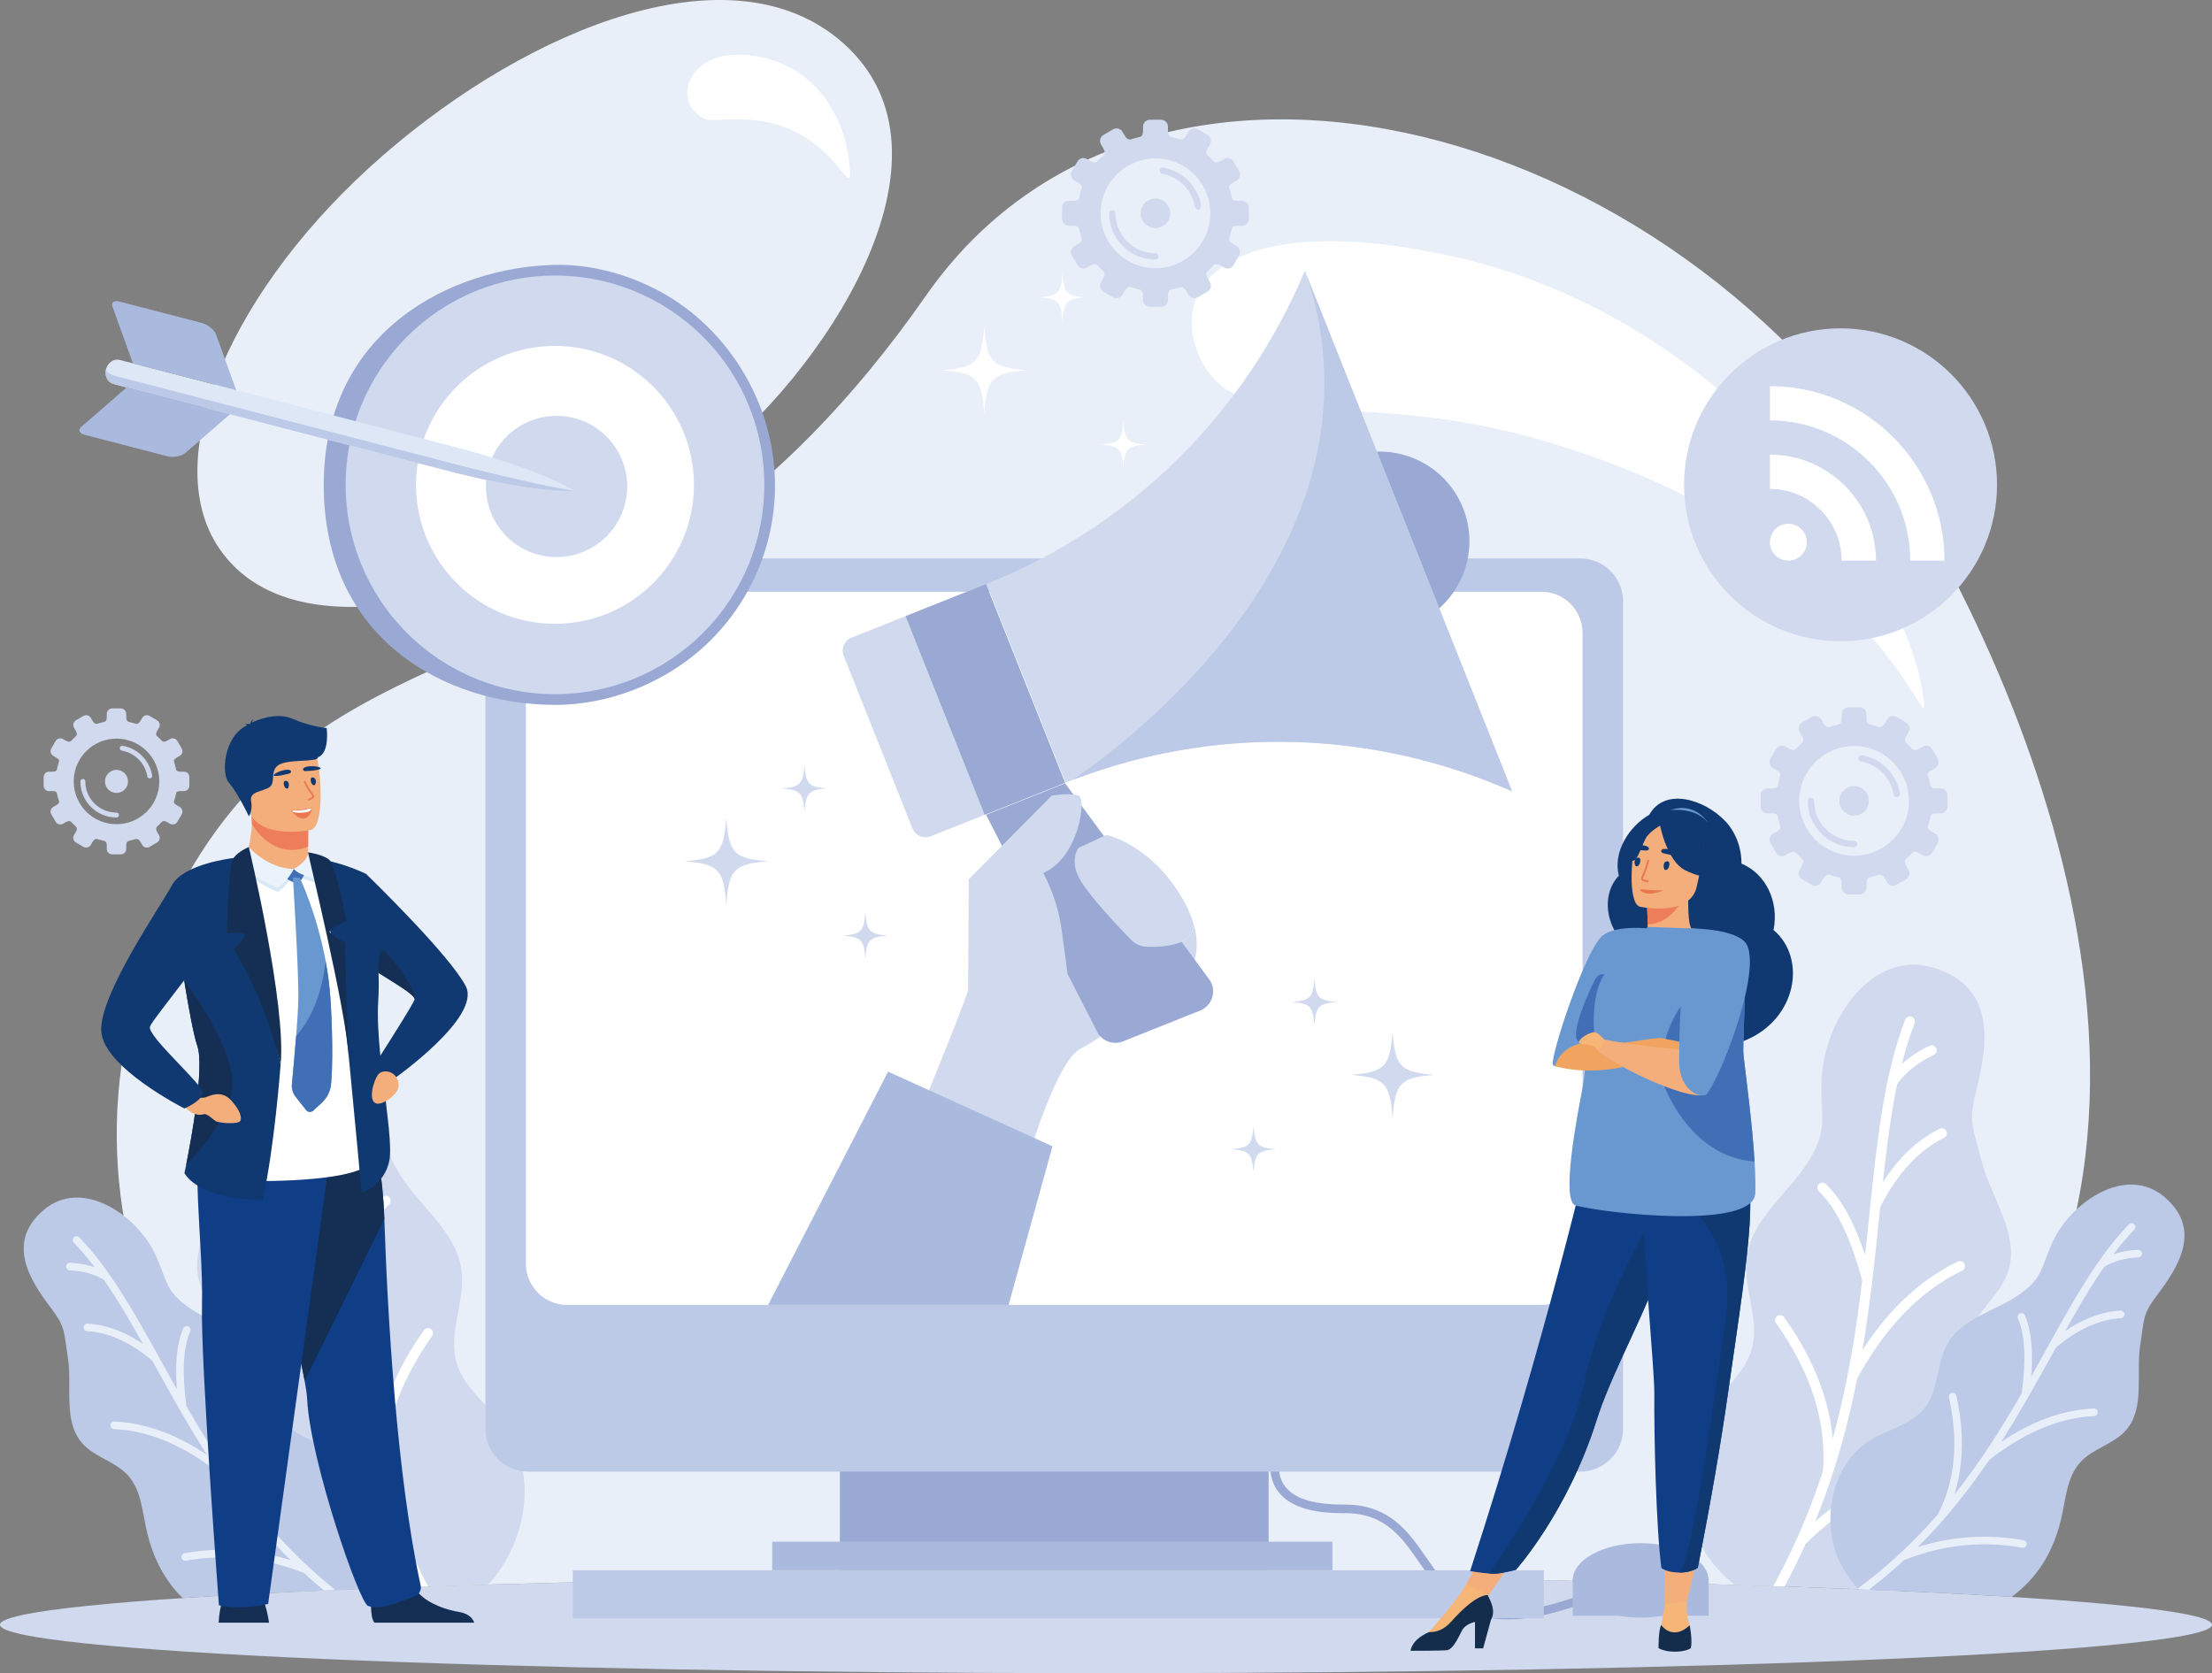 <?xml version="1.0" encoding="UTF-8"?><svg id="a" xmlns="http://www.w3.org/2000/svg" viewBox="0 0 2048 1549.26"><rect x="0" y="0" width="2048" height="1549.26" fill="#808080" stroke="none"/><path d="M1024,1459.57c565.54,0,1024.01,20.08,1024.01,44.85s-458.46,44.85-1024.01,44.85S0,1529.19,0,1504.42s458.45-44.85,1024-44.85Z" style="fill:#d0d9ee; fill-rule:evenodd;"/><path d="M1024.01,1459.57c238.19,0,457.38,3.56,631.33,9.54,425.7-243.33,278.3-717.61,125.45-985.89C1568.06,109.84,1065.4-24.35,857.48,273.55,575.27,677.9,303.03,536.8,156.03,843.89c-147.01,307.09,76.24,601.49,236.63,625.21,173.95-5.98,393.15-9.54,631.34-9.54h0ZM651.23,431.73c-139.98,106.55-371.53,189.1-448.42,75.84-57.44-84.63,13.32-243.41,151.9-363.79C493.2,23.48,678.76-49.33,779.89,39.24c120.01,105.12-20.86,310.43-128.66,392.49Z" style="fill:#e9eff8; fill-rule:evenodd;"/><path d="M688.97,50.76c59.38,3.57,95.5,52.31,97.98,108.53,1.06,23.92-17.72-38.62-83.54-47.31-40.82-5.41-46.94,6.63-61.58-10.22-14.64-16.85-.74-53.89,47.13-51Z" style="fill:#fff; fill-rule:evenodd;"/><path d="M1345.97,237.65c255.76,56.99,418.5,292.17,434.44,405.73,9.03,64.2-29.99-141.48-352.64-235.61-173.21-50.52-278.66-2.35-314.8-72.67-36.16-70.33,26.76-143.4,233-97.45Z" style="fill:#fff; fill-rule:evenodd;"/><path d="M1579.44,1306.43c15.13-18.93,36.41-34.58,42.66-58,7.38-27.63-8.86-56.73-4.84-85.05,5.05-35.64,39.39-58.76,58.03-89.55,18.24-30.18,9.69-40.32,11.35-75.54,2.5-53.06,46.03-120.05,104.01-102.08,58.88,18.26,49.27,72.99,38.9,114.17-7.38,29.33-2.55,33.54,4.62,62.92,8.66,35.48,36.59,69.78,24.92,104.38-7.22,21.41-28.21,35.85-35.8,57.13-8.61,24.1,1.82,50.25,5.81,75.53,8.46,53.23-3.67,97.51-42.33,141.45-8.78,8.35-18.27,15.45-28.53,21.37-46.32-2.09-97.23-3.98-152.02-5.64-5.32-4.11-10.29-8.67-14.83-13.63-35.39-38.64-45.95-104.94-11.96-147.46Z" style="fill:#d0d9ee; fill-rule:evenodd;"/><path d="M1763.92,944.14c.92-2.4,3.62-3.6,6.01-2.68,2.4,.92,3.6,3.61,2.68,6.01-4.6,12.02-8.46,24.62-11.78,37.72,1.34-1.2,2.71-2.39,4.13-3.52,6.32-5.08,13.5-9.52,21.51-13.32,2.31-1.08,5.09-.09,6.18,2.22,1.09,2.32,.1,5.1-2.22,6.19-7.37,3.48-13.92,7.53-19.67,12.15-5.43,4.37-10.16,9.25-14.17,14.65-5.94,28.4-9.83,58.93-13.33,91.12,5.39-8.38,11.14-15.89,17.26-22.55,10.62-11.55,22.39-20.53,35.28-26.92,2.31-1.14,5.09-.2,6.23,2.1,1.14,2.3,.2,5.08-2.1,6.22-11.82,5.86-22.68,14.17-32.57,24.91-9.82,10.68-18.67,23.75-26.52,39.19l-.9,8.73c-1.98,19.18-4.01,38.86-6.41,58.97,0,.19-.04,.38-.07,.58-2.51,21-5.44,42.45-9.14,64.26,10.05-15.52,20.87-29.24,32.45-41.17,16.98-17.47,35.6-31.1,55.85-40.85,2.31-1.11,5.1-.14,6.21,2.18,1.11,2.31,.14,5.1-2.18,6.21-19.26,9.28-37,22.27-53.21,38.94-16.16,16.63-30.82,36.96-43.95,60.96-5.71,28.89-13.01,58.33-22.69,88.09h0s-.04,.11-.04,.11v.02c-4.75,14.59-10.08,29.25-16.08,43.99,14.08-12.09,29.03-22.54,44.84-31.34,22.04-12.27,45.7-21.33,70.98-27.18,2.5-.58,5.01,.98,5.6,3.48s-.98,5.01-3.48,5.6c-24.5,5.67-47.36,14.41-68.58,26.23-20.99,11.69-40.45,26.42-58.34,44.17-5.91,13.11-12.38,26.24-19.48,39.41l-10.4-.35c19.6-35.67,34.46-71.28,45.94-106.46,1.75-22.69-.94-45.38-8.06-68.04-7.23-23-19.03-46.03-35.38-69.1-1.48-2.09-.99-4.99,1.09-6.47,2.09-1.48,5-.99,6.48,1.09,16.91,23.85,29.13,47.75,36.66,71.68,4.27,13.6,7.02,27.18,8.27,40.77,13.96-50.4,21.7-99.67,27.35-146.68-5.46-19.92-11.56-36.79-18.29-50.59-6.71-13.72-13.98-24.31-21.84-31.74-1.86-1.76-1.94-4.7-.18-6.56,1.75-1.86,4.7-1.94,6.56-.19,8.7,8.23,16.65,19.71,23.83,34.42,4.47,9.16,8.67,19.62,12.59,31.38,1.37-12.42,2.62-24.67,3.87-36.71l.97-9.38c0-.16,.03-.34,.05-.51,6.62-63.9,13.29-122.04,32.18-171.43Z" style="fill:#fff; fill-rule:evenodd;"/><path d="M1735.19,1331.4c16.15-8.71,35.61-13.31,46.9-27.77,13.33-17.07,10.63-42.13,21.82-60.68,14.08-23.33,44.85-29.25,66.96-45.18,21.64-15.61,18.69-25.21,30.28-49.25,17.47-36.22,67.64-69.99,102.7-40.3,35.6,30.18,12.69,65.45-6.73,91.06-13.83,18.23-11.73,22.61-15.43,45.19-4.47,27.28,4.82,59.45-13.57,80.1-11.37,12.76-30.27,16.61-41.86,29.18-13.13,14.24-13.62,35.54-18.32,54.34-7.49,29.99-21.68,52.9-45.5,70.58-41.37-2.58-88.79-4.96-141.34-7.1-9.39-9.65-16.79-21.22-21.28-33.93-13.2-37.4-.91-86.7,35.36-106.25Z" style="fill:#bcc9e7; fill-rule:evenodd;"/><path d="M1971.04,1133.69c1.35-1.4,3.58-1.44,4.97-.09,1.4,1.35,1.45,3.58,.09,4.98-6.76,7.01-13.19,14.64-19.37,22.79,1.28-.44,2.59-.85,3.91-1.23,5.91-1.66,12.22-2.63,18.93-2.89,1.94-.08,3.58,1.44,3.65,3.38,.07,1.94-1.44,3.57-3.38,3.64-6.17,.25-11.93,1.13-17.3,2.64-5.08,1.43-9.82,3.44-14.21,6.01-12.56,18.03-24.31,38.14-36.29,59.53,6.24-4.25,12.47-7.77,18.7-10.59,10.82-4.9,21.68-7.67,32.55-8.3,1.93-.11,3.6,1.37,3.72,3.31,.11,1.93-1.37,3.6-3.31,3.71-9.97,.58-20,3.15-30.07,7.7-10.01,4.53-20.03,11.01-30.09,19.45l-3.22,5.81c-7.06,12.78-14.31,25.89-21.93,39.18-.07,.13-.14,.25-.23,.38-7.97,13.88-16.36,27.95-25.39,42.05,11.6-7.84,23.2-14.19,34.79-19.07,17-7.14,34.01-11.11,51.01-11.91,1.93-.09,3.59,1.41,3.68,3.35,.08,1.94-1.42,3.59-3.36,3.68-16.16,.76-32.37,4.55-48.6,11.36-16.19,6.81-32.42,16.62-48.68,29.44-12.54,18.43-26.34,36.77-41.9,54.63h0s-.05,.07-.05,.07h0c-7.63,8.76-15.68,17.4-24.23,25.88,13.39-4.25,26.89-7.1,40.52-8.54,18.98-2.02,38.15-1.32,57.49,2.1,1.92,.33,3.2,2.16,2.87,4.08-.33,1.92-2.16,3.2-4.09,2.87-18.74-3.31-37.25-3.99-55.53-2.05-18.09,1.93-36,6.42-53.72,13.49-10.18,9.39-21.02,18.56-32.6,27.43l-9.26-.38-.81-.85c28.66-21.24,52.85-44.36,73.83-68.39,7.94-15.29,12.79-31.89,14.54-49.79,1.78-18.16,.39-37.7-4.17-58.62-.42-1.9,.79-3.77,2.68-4.19,1.9-.42,3.77,.79,4.19,2.68,4.71,21.62,6.15,41.89,4.29,60.79-1.05,10.74-3.16,21.02-6.31,30.85,24.65-30.97,44.64-62.99,62.51-94.07,2.1-15.5,2.84-29.05,2.24-40.66-.61-11.54-2.54-21.07-5.81-28.57-.78-1.78,.04-3.86,1.82-4.64,1.78-.78,3.86,.04,4.63,1.82,3.62,8.31,5.76,18.66,6.4,31.04,.41,7.7,.23,16.23-.52,25.58,4.63-8.24,9.14-16.41,13.58-24.43l3.44-6.25c.06-.12,.13-.24,.2-.34,23.54-42.54,45.41-81.06,73.21-109.87Z" style="fill:#e9eff8; fill-rule:evenodd;"/><path d="M464.99,1318.46c-15.12-18.93-36.4-34.58-42.66-57.99-7.38-27.64,8.86-56.73,4.84-85.06-5.04-35.64-39.38-58.75-58.02-89.55-18.25-30.17-9.7-40.32-11.36-75.53-2.5-53.07-46.02-120.05-104.01-102.09-58.88,18.26-49.26,72.99-38.9,114.17,7.39,29.33,2.56,33.54-4.61,62.92-8.67,35.47-36.6,69.77-24.92,104.39,7.22,21.4,28.2,35.85,35.8,57.12,8.61,24.1-1.82,50.25-5.82,75.54-8.45,53.23,3.67,97.5,42.34,141.45,3.85,3.66,7.84,7.08,11.96,10.26,54.3-2.59,115.44-4.89,182.2-6.87l1.22-1.3c35.39-38.64,45.95-104.93,11.95-147.46Z" style="fill:#d0d9ee; fill-rule:evenodd;"/><path d="M280.51,956.17c-.91-2.4-3.61-3.6-6-2.68-2.4,.91-3.6,3.61-2.68,6,4.6,12.03,8.46,24.62,11.78,37.72-1.34-1.2-2.71-2.38-4.14-3.52-6.31-5.07-13.49-9.51-21.51-13.31-2.32-1.09-5.09-.1-6.19,2.22-1.08,2.32-.09,5.09,2.23,6.18,7.37,3.49,13.92,7.54,19.66,12.15,5.43,4.37,10.16,9.26,14.17,14.66,5.94,28.4,9.83,58.93,13.32,91.11-5.38-8.38-11.13-15.89-17.25-22.55-10.63-11.55-22.4-20.52-35.29-26.91-2.3-1.14-5.08-.21-6.22,2.09-1.14,2.31-.2,5.09,2.1,6.23,11.82,5.86,22.68,14.17,32.56,24.91,9.83,10.69,18.67,23.76,26.53,39.2l.89,8.73c1.98,19.18,4.01,38.86,6.42,58.96,0,.2,.04,.39,.07,.58,2.51,21,5.43,42.45,9.13,64.26-10.05-15.52-20.86-29.24-32.44-41.17-16.99-17.47-35.6-31.09-55.86-40.85-2.31-1.11-5.1-.14-6.21,2.18-1.11,2.31-.14,5.1,2.18,6.22,19.27,9.28,37.01,22.26,53.21,38.94,16.16,16.64,30.82,36.96,43.95,60.97,5.72,28.89,13.02,58.32,22.7,88.08h0s.05,.12,.05,.12h0c4.75,14.6,10.08,29.27,16.07,44-14.08-12.08-29.03-22.53-44.84-31.33-22.03-12.27-45.7-21.33-70.98-27.18-2.5-.59-5.01,.97-5.59,3.48-.59,2.5,.98,5.01,3.48,5.59,24.49,5.68,47.35,14.42,68.57,26.23,21,11.69,40.44,26.41,58.34,44.16,4.16,9.23,8.59,18.47,13.32,27.71l10.29-.34c-16.55-31.76-29.45-63.43-39.68-94.76-1.74-22.69,.94-45.38,8.06-68.05,7.23-22.99,19.03-46.03,35.38-69.09,1.48-2.1,.99-5-1.1-6.48-2.09-1.48-4.99-1-6.47,1.1-16.91,23.85-29.14,47.75-36.66,71.67-4.28,13.6-7.03,27.19-8.28,40.78-13.95-50.4-21.69-99.67-27.35-146.69,5.47-19.92,11.56-36.78,18.3-50.58,6.7-13.73,13.98-24.31,21.83-31.74,1.86-1.76,1.95-4.7,.19-6.56-1.76-1.87-4.71-1.95-6.57-.19-8.7,8.23-16.64,19.71-23.83,34.42-4.47,9.16-8.66,19.61-12.58,31.37-1.37-12.41-2.63-24.66-3.87-36.71l-.98-9.38c0-.17-.02-.34-.04-.52-6.63-63.89-13.3-122.03-32.19-171.42Z" style="fill:#fff; fill-rule:evenodd;"/><path d="M309.24,1343.42c-16.15-8.71-35.6-13.3-46.89-27.76-13.32-17.07-10.64-42.13-21.83-60.68-14.08-23.33-44.84-29.25-66.95-45.19-21.65-15.6-18.69-25.21-30.29-49.25-17.47-36.21-67.63-69.99-102.69-40.29-35.61,30.17-12.69,65.44,6.73,91.06,13.83,18.23,11.72,22.6,15.43,45.19,4.48,27.28-4.83,59.45,13.56,80.09,11.37,12.76,30.27,16.62,41.86,29.19,13.14,14.24,13.62,35.54,18.32,54.33,6.03,24.14,16.4,43.68,32.63,59.61,46.75-3.1,102.01-5.93,164.37-8.43,4.64-6.68,8.42-13.94,11.13-21.62,13.21-37.4,.92-86.7-35.36-106.26Z" style="fill:#bcc9e7; fill-rule:evenodd;"/><path d="M73.4,1145.72c-1.35-1.4-3.58-1.44-4.98-.09-1.4,1.35-1.44,3.58-.09,4.98,6.77,7.01,13.19,14.64,19.38,22.79-1.28-.45-2.59-.86-3.92-1.23-5.9-1.66-12.21-2.63-18.93-2.9-1.93-.07-3.57,1.45-3.64,3.39-.07,1.93,1.44,3.57,3.38,3.64,6.17,.24,11.93,1.13,17.29,2.64,5.08,1.43,9.83,3.44,14.22,6.01,12.55,18.02,24.31,38.13,36.28,59.52-6.23-4.24-12.47-7.77-18.69-10.59-10.83-4.89-21.68-7.66-32.55-8.29-1.94-.12-3.61,1.37-3.72,3.3-.12,1.94,1.37,3.61,3.3,3.71,9.97,.58,20,3.15,30.07,7.7,10.01,4.53,20.04,11.01,30.09,19.45l3.21,5.81c7.06,12.77,14.31,25.88,21.94,39.17,.06,.13,.14,.26,.22,.38,7.97,13.89,16.37,27.96,25.4,42.05-11.6-7.83-23.2-14.18-34.79-19.06-17.01-7.14-34.02-11.12-51.01-11.91-1.94-.08-3.59,1.42-3.68,3.36-.09,1.93,1.41,3.59,3.35,3.68,16.17,.75,32.37,4.55,48.61,11.36,16.19,6.8,32.42,16.62,48.67,29.44,12.55,18.42,26.34,36.77,41.91,54.63h0l.05,.07h0c7.64,8.76,15.69,17.39,24.24,25.87-13.39-4.24-26.89-7.09-40.52-8.53-18.98-2.02-38.15-1.32-57.5,2.09-1.92,.33-3.19,2.16-2.86,4.09,.33,1.92,2.16,3.19,4.08,2.87,18.74-3.31,37.25-4,55.54-2.05,18.08,1.93,36,6.42,53.72,13.48,5.93,5.47,12.08,10.86,18.46,16.15l10.59-.45c-22.81-18.27-42.63-37.76-60.2-57.88-7.94-15.3-12.79-31.89-14.55-49.79-1.78-18.16-.39-37.71,4.18-58.62,.42-1.9-.79-3.78-2.68-4.19-1.9-.42-3.78,.79-4.19,2.68-4.72,21.62-6.15,41.89-4.29,60.79,1.05,10.74,3.15,21.02,6.31,30.85-24.65-30.97-44.64-63-62.51-94.08-2.1-15.5-2.85-29.05-2.24-40.65,.6-11.54,2.53-21.07,5.8-28.58,.78-1.78-.04-3.85-1.82-4.63-1.77-.78-3.85,.04-4.63,1.82-3.62,8.31-5.75,18.66-6.4,31.03-.4,7.7-.23,16.24,.52,25.58-4.63-8.24-9.13-16.4-13.57-24.43l-3.45-6.24c-.05-.13-.12-.24-.19-.34-23.54-42.54-45.42-81.07-73.21-109.87Z" style="fill:#e9eff8; fill-rule:evenodd;"/><path d="M1030.6,119.75l-8.96,5.21c-3.02,1.75-4.05,5.66-2.3,8.68l1.98,3.4c2.33,4.01,1.31,5.82,.59,6.47-1.99,1.79-3.84,3.72-5.69,5.65-.54,.57-2.27,2.5-6.83-.14l-3.12-1.82c-3.03-1.75-6.92-.71-8.69,2.3l-5.21,8.96c-1.75,3.03-.72,6.92,2.3,8.69l3.09,1.79c4.28,2.49,4.16,3.76,3.63,5.57-.74,2.49-1.55,4.97-2.09,7.54-.48,2.3-.26,3.93-6.07,3.93h-3.56c-3.5,0-6.36,2.85-6.36,6.35v10.36c0,3.5,2.86,6.35,6.36,6.35h3.56c5.8,0,5.59,1.64,6.07,3.92,.54,2.57,1.35,5.06,2.09,7.54,.53,1.81,.65,3.09-3.63,5.57l-3.09,1.79c-3.02,1.76-4.05,5.67-2.3,8.69l5.21,8.96c1.76,3.02,5.66,4.05,8.69,2.3l3.12-1.82c4.56-2.65,6.28-.71,6.83-.14,1.85,1.93,3.71,3.87,5.69,5.65,.72,.65,1.74,2.46-.59,6.47l-1.98,3.4c-1.75,3.02-.72,6.92,2.3,8.68l8.96,5.21c3.02,1.75,6.92,.72,8.68-2.3l1.97-3.39c2.37-4.07,4.7-3.91,5.69-3.6,2.85,.91,5.49,1.5,8.43,2.27,1.08,.28,2.92,1.06,2.92,5.91v3.63c0,3.5,2.86,6.35,6.35,6.35h10.35c3.5,0,6.36-2.85,6.36-6.35v-3.63c0-4.85,1.84-5.63,2.92-5.91,2.95-.77,5.58-1.36,8.43-2.27,.99-.31,3.32-.47,5.69,3.6l1.97,3.39c1.75,3.02,5.66,4.05,8.68,2.3l8.96-5.21c3.02-1.75,4.05-5.66,2.3-8.68l-1.98-3.4c-2.33-4.01-1.31-5.82-.59-6.47,1.99-1.78,3.83-3.72,5.7-5.65,.54-.57,2.27-2.5,6.83,.14l3.12,1.82c3.02,1.75,6.92,.72,8.68-2.3l5.22-8.96c1.75-3.02,.71-6.92-2.31-8.69l-3.09-1.79c-4.27-2.48-4.16-3.76-3.62-5.57,.74-2.48,1.54-4.97,2.09-7.54,.48-2.29,.26-3.92,6.07-3.92h3.56c3.5,0,6.35-2.86,6.35-6.35v-10.36c0-3.5-2.85-6.35-6.35-6.35h-3.56c-5.8,0-5.59-1.64-6.07-3.93-.55-2.57-1.35-5.05-2.09-7.54-.54-1.81-.65-3.08,3.62-5.57l3.09-1.79c3.02-1.76,4.06-5.66,2.31-8.69l-5.22-8.96c-1.75-3.01-5.66-4.05-8.68-2.3l-3.12,1.82c-4.56,2.65-6.28,.71-6.83,.14-1.86-1.93-3.71-3.86-5.7-5.65-.72-.65-1.74-2.46,.59-6.47l1.98-3.4c1.75-3.02,.72-6.92-2.3-8.68l-8.96-5.21c-3.02-1.75-6.92-.72-8.68,2.3l-1.97,3.39c-2.37,4.07-4.7,3.91-5.69,3.6-2.86-.91-5.49-1.5-8.43-2.27-1.08-.27-2.92-1.06-2.92-5.91v-3.63c0-3.49-2.86-6.35-6.36-6.35h-10.35c-3.5,0-6.35,2.86-6.35,6.35v3.63c0,4.85-1.84,5.64-2.92,5.91-2.95,.77-5.59,1.36-8.43,2.27-.99,.32-3.32,.47-5.69-3.6l-1.97-3.39c-1.75-3.02-5.66-4.05-8.68-2.3h0Zm39.21,64.07c7.56,0,13.69,6.12,13.69,13.68s-6.13,13.68-13.69,13.68-13.67-6.12-13.67-13.68,6.12-13.68,13.67-13.68h0Zm-42.88,13.68c0-1.62,1.31-2.93,2.93-2.93s2.93,1.31,2.93,2.93c0,10.22,4.14,19.48,10.84,26.18,6.7,6.7,15.96,10.85,26.18,10.85,1.62,0,2.93,1.31,2.93,2.93s-1.31,2.92-2.93,2.92c-11.83,0-22.55-4.8-30.32-12.56-7.76-7.76-12.56-18.48-12.56-30.32h0Zm85.19-6.91c.25,1.59-.83,3.09-2.42,3.34-1.59,.26-3.08-.83-3.34-2.41-1.26-7.76-4.94-14.72-10.23-20.06-5.3-5.36-12.22-9.1-19.97-10.44-1.59-.27-2.66-1.78-2.39-3.37,.27-1.59,1.78-2.66,3.37-2.39,8.98,1.55,16.99,5.88,23.12,12.09,6.13,6.19,10.4,14.25,11.85,23.25h0Zm-42.32-43.9c28.06,0,50.8,22.74,50.8,50.8s-22.74,50.8-50.8,50.8-50.8-22.74-50.8-50.8,22.75-50.8,50.8-50.8Z" style="fill:#d0d9ee; fill-rule:evenodd;"/><path d="M1677.41,663.82l-8.96,5.22c-3.02,1.75-4.05,5.66-2.3,8.68l1.98,3.4c2.33,4,1.31,5.82,.59,6.46-1.99,1.79-3.84,3.72-5.7,5.66-.54,.56-2.27,2.5-6.83-.14l-3.12-1.82c-3.02-1.75-6.92-.72-8.69,2.3l-5.21,8.96c-1.75,3.02-.72,6.92,2.3,8.68l3.1,1.8c4.27,2.48,4.16,3.75,3.62,5.56-.74,2.49-1.55,4.97-2.09,7.54-.48,2.3-.26,3.93-6.07,3.93h-3.56c-3.5,0-6.35,2.86-6.35,6.36v10.36c0,3.49,2.85,6.35,6.35,6.35h3.56c5.8,0,5.59,1.64,6.07,3.92,.54,2.58,1.35,5.06,2.09,7.55,.54,1.81,.65,3.08-3.62,5.56l-3.1,1.8c-3.02,1.76-4.05,5.66-2.3,8.69l5.21,8.95c1.76,3.02,5.67,4.05,8.69,2.3l3.12-1.81c4.56-2.65,6.28-.71,6.83-.14,1.85,1.93,3.71,3.86,5.7,5.64,.72,.65,1.75,2.47-.59,6.47l-1.98,3.4c-1.75,3.02-.72,6.92,2.3,8.68l8.96,5.21c3.02,1.76,6.92,.72,8.68-2.3l1.97-3.38c2.37-4.08,4.7-3.91,5.69-3.6,2.86,.9,5.49,1.49,8.43,2.26,1.08,.28,2.92,1.07,2.92,5.91v3.63c0,3.5,2.86,6.35,6.35,6.35h10.35c3.5,0,6.36-2.85,6.36-6.35v-3.63c0-4.84,1.84-5.63,2.92-5.91,2.95-.77,5.59-1.36,8.43-2.26,.99-.32,3.32-.48,5.69,3.6l1.97,3.38c1.75,3.02,5.66,4.06,8.68,2.3l8.96-5.21c3.02-1.75,4.05-5.66,2.3-8.68l-1.98-3.4c-2.33-4-1.31-5.82-.59-6.47,1.99-1.78,3.83-3.71,5.69-5.64,.54-.57,2.27-2.5,6.83,.14l3.12,1.81c3.02,1.75,6.92,.72,8.69-2.3l5.21-8.95c1.75-3.03,.72-6.92-2.31-8.69l-3.08-1.8c-4.28-2.48-4.17-3.75-3.62-5.56,.74-2.49,1.55-4.97,2.09-7.55,.48-2.29,.26-3.92,6.07-3.92h3.56c3.5,0,6.35-2.86,6.35-6.35v-10.36c0-3.5-2.85-6.36-6.35-6.36h-3.56c-5.8,0-5.59-1.64-6.07-3.93-.54-2.57-1.35-5.05-2.09-7.54-.54-1.81-.65-3.08,3.62-5.56l3.08-1.8c3.03-1.75,4.06-5.66,2.31-8.68l-5.21-8.96c-1.76-3.02-5.67-4.05-8.69-2.3l-3.12,1.82c-4.56,2.64-6.28,.71-6.83,.14-1.86-1.93-3.71-3.87-5.69-5.66-.72-.64-1.75-2.46,.59-6.46l1.98-3.4c1.75-3.02,.72-6.92-2.3-8.68l-8.96-5.22c-3.02-1.75-6.92-.72-8.68,2.3l-1.97,3.4c-2.37,4.07-4.7,3.91-5.69,3.6-2.85-.91-5.49-1.5-8.43-2.27-1.08-.28-2.92-1.06-2.92-5.91v-3.63c0-3.5-2.86-6.36-6.36-6.36h-10.35c-3.5,0-6.35,2.86-6.35,6.36v3.63c0,4.85-1.84,5.63-2.92,5.91-2.95,.77-5.58,1.36-8.43,2.27-.99,.31-3.32,.47-5.69-3.6l-1.97-3.4c-1.75-3.02-5.66-4.05-8.68-2.3h0Zm39.22,64.08c7.56,0,13.69,6.12,13.69,13.67s-6.13,13.69-13.69,13.69-13.67-6.13-13.67-13.69,6.12-13.67,13.67-13.67h0Zm-42.88,13.67c0-1.61,1.32-2.92,2.93-2.92s2.93,1.31,2.93,2.92c0,10.23,4.14,19.49,10.84,26.18,6.71,6.71,15.96,10.85,26.18,10.85,1.62,0,2.93,1.31,2.93,2.93s-1.31,2.93-2.93,2.93c-11.83,0-22.55-4.81-30.31-12.57-7.77-7.76-12.57-18.48-12.57-30.32h0Zm85.19-6.91c.25,1.6-.83,3.09-2.42,3.34-1.59,.25-3.08-.83-3.34-2.42-1.26-7.76-4.94-14.71-10.23-20.06-5.3-5.35-12.22-9.1-19.96-10.43-1.59-.28-2.67-1.78-2.4-3.37,.27-1.59,1.78-2.67,3.37-2.4,8.98,1.55,17,5.89,23.12,12.09,6.13,6.19,10.4,14.26,11.85,23.25h0Zm-42.32-43.9c28.06,0,50.81,22.75,50.81,50.8s-22.75,50.81-50.81,50.81-50.8-22.75-50.8-50.81,22.74-50.8,50.8-50.8Z" style="fill:#d0d9ee; fill-rule:evenodd;"/><path d="M77.29,662.91l-6.99,4.07c-2.36,1.37-3.16,4.41-1.79,6.76l1.54,2.66c1.83,3.13,1.03,4.54,.46,5.04-1.55,1.39-2.99,2.9-4.44,4.4-.42,.44-1.77,1.95-5.32-.11l-2.43-1.42c-2.36-1.37-5.41-.56-6.77,1.79l-4.06,6.99c-1.37,2.36-.57,5.4,1.79,6.77l2.41,1.4c3.33,1.93,3.24,2.93,2.82,4.34-.58,1.93-1.2,3.88-1.63,5.88-.38,1.78-.21,3.06-4.74,3.06h-2.78c-2.72,0-4.94,2.22-4.94,4.95v8.08c0,2.73,2.22,4.95,4.94,4.95h2.78c4.53,0,4.36,1.27,4.74,3.06,.42,2.01,1.05,3.95,1.63,5.89,.42,1.42,.51,2.4-2.82,4.35l-2.41,1.39c-2.36,1.37-3.16,4.41-1.79,6.77l4.06,6.99c1.37,2.35,4.41,3.15,6.77,1.79l2.43-1.41c3.55-2.07,4.9-.56,5.32-.12,1.45,1.5,2.88,3.01,4.44,4.4,.57,.51,1.37,1.92-.46,5.04l-1.54,2.66c-1.37,2.35-.57,5.4,1.79,6.76l6.99,4.07c2.35,1.37,5.4,.56,6.76-1.79l1.54-2.65c1.85-3.17,3.67-3.05,4.43-2.8,2.23,.71,4.29,1.17,6.59,1.76,.84,.22,2.28,.83,2.28,4.61v2.84c0,2.73,2.21,4.95,4.94,4.95h8.08c2.73,0,4.95-2.22,4.95-4.95v-2.84c0-3.78,1.44-4.39,2.28-4.61,2.3-.6,4.35-1.05,6.58-1.76,.76-.24,2.58-.37,4.43,2.8l1.54,2.65c1.36,2.35,4.41,3.16,6.77,1.79l6.98-4.07c2.36-1.37,3.16-4.41,1.79-6.76l-1.54-2.66c-1.82-3.13-1.03-4.54-.46-5.04,1.56-1.39,2.99-2.9,4.44-4.4,.42-.44,1.77-1.95,5.32,.12l2.43,1.41c2.36,1.37,5.41,.56,6.77-1.79l4.06-6.99c1.37-2.36,.57-5.4-1.79-6.77l-2.41-1.39c-3.33-1.94-3.24-2.93-2.82-4.35,.58-1.93,1.2-3.88,1.63-5.89,.38-1.78,.21-3.06,4.74-3.06h2.78c2.73,0,4.94-2.22,4.94-4.95v-8.08c0-2.73-2.21-4.95-4.94-4.95h-2.78c-4.53,0-4.36-1.27-4.74-3.06-.43-2.01-1.05-3.95-1.63-5.88-.42-1.41-.51-2.4,2.82-4.34l2.41-1.4c2.36-1.37,3.16-4.41,1.79-6.77l-4.06-6.99c-1.37-2.35-4.41-3.15-6.77-1.79l-2.43,1.42c-3.55,2.06-4.9,.55-5.32,.11-1.45-1.5-2.88-3.01-4.44-4.4-.57-.51-1.36-1.92,.46-5.04l1.54-2.66c1.37-2.35,.57-5.4-1.79-6.76l-6.98-4.07c-2.36-1.37-5.41-.56-6.77,1.79l-1.54,2.65c-1.85,3.17-3.67,3.05-4.43,2.8-2.23-.7-4.28-1.17-6.58-1.76-.84-.22-2.28-.83-2.28-4.61v-2.84c0-2.73-2.22-4.95-4.95-4.95h-8.08c-2.73,0-4.94,2.22-4.94,4.95v2.84c0,3.78-1.44,4.39-2.28,4.61-2.31,.6-4.36,1.06-6.59,1.76-.76,.24-2.58,.37-4.43-2.8l-1.54-2.65c-1.36-2.35-4.41-3.15-6.76-1.79h0Zm30.58,49.96c5.89,0,10.67,4.77,10.67,10.67s-4.77,10.67-10.67,10.67-10.67-4.78-10.67-10.67,4.77-10.67,10.67-10.67h0Zm-33.44,10.67c0-1.26,1.02-2.28,2.29-2.28s2.28,1.02,2.28,2.28c0,7.97,3.24,15.2,8.45,20.42,5.23,5.23,12.45,8.45,20.42,8.45,1.26,0,2.28,1.02,2.28,2.29s-1.02,2.28-2.28,2.28c-9.23,0-17.59-3.74-23.64-9.8-6.06-6.05-9.8-14.41-9.8-23.64h0Zm66.44-5.39c.2,1.25-.64,2.41-1.89,2.6-1.24,.2-2.4-.64-2.6-1.89-.98-6.05-3.84-11.46-7.97-15.64-4.13-4.18-9.54-7.1-15.58-8.14-1.24-.22-2.07-1.39-1.86-2.63,.21-1.24,1.39-2.08,2.63-1.86,7,1.2,13.25,4.58,18.03,9.42,4.78,4.83,8.1,11.12,9.24,18.13h0Zm-33-34.23c21.89,0,39.62,17.74,39.62,39.62s-17.74,39.62-39.62,39.62-39.62-17.74-39.62-39.62,17.74-39.62,39.62-39.62Z" style="fill:#d0d9ee; fill-rule:evenodd;"/><path d="M1187.95,1318.74c-.12,.31-11.77,18.79-11.86,38.99-.06,10.52,3.48,21.89,13.96,30.12,10.44,8.23,27.01,13.24,52.68,13.26l1.56-.02h.76c19.3,.04,32.28,5.78,42.94,14.47,15.98,13.03,26.25,33.5,40.73,51.28,14.42,17.79,34.02,32.7,67.4,32.58,21.15,0,47.73-5.73,82.5-19.61l-2.94-7.38c-34.18,13.65-59.86,19.05-79.56,19.05-20.71-.04-34.78-5.82-46.08-14.53-16.97-13.07-27.46-33.43-41.38-51.18-13.83-17.72-32.17-32.75-63.62-32.62h-2.32c-24.68,0-39.44-4.93-47.76-11.53-8.27-6.62-10.88-14.94-10.94-23.9,0-8.53,2.62-17.35,5.33-23.94,1.35-3.31,2.71-6.05,3.71-7.96l1.21-2.2,.43-.71-6.76-4.19Z" style="fill:#99a9d4; fill-rule:evenodd;"/><rect x="777.58" y="1308.4" width="396.99" height="145.56" style="fill:#99a9d4;"/><path d="M1502.74,1322.96c0,21.92-17.77,39.69-39.7,39.69H489.11c-21.93,0-39.71-17.77-39.71-39.69V556.77c0-21.92,17.78-39.69,39.71-39.69h973.92c21.93,0,39.7,17.77,39.7,39.69v766.19Z" style="fill:#bcc9e7; fill-rule:evenodd;"/><path d="M1465.27,1170.07c0,21.1-17.12,38.21-38.23,38.21H525.12c-21.13,0-38.23-17.11-38.23-38.21V586.13c0-21.11,17.1-38.22,38.23-38.22h901.92c21.11,0,38.22,17.11,38.22,38.22v583.95Z" style="fill:#fff; fill-rule:evenodd;"/><rect x="714.94" y="1427.5" width="518.73" height="26.47" style="fill:#aab9de;"/><rect x="530.34" y="1453.97" width="899" height="44.33" style="fill:#bcc9e7;"/><rect x="1456.13" y="1461.98" width="125.82" height="34.11" style="fill:#aab9de;"/><path d="M1581.94,1463.38c0-19.04-28.16-34.48-62.91-34.48s-62.91,15.44-62.91,34.48,28.17,34.46,62.91,34.46,62.91-15.42,62.91-34.46Z" style="fill:#aab9de; fill-rule:evenodd;"/><path d="M1848.96,448.9c0,80-64.86,144.87-144.88,144.87s-144.87-64.86-144.87-144.87,64.86-144.87,144.87-144.87,144.88,64.86,144.88,144.87Z" style="fill:#d0d9ee; fill-rule:evenodd;"/><path d="M1736.88,519.12h-31.77c0-36.65-29.77-66.4-66.4-66.4v-31.77c54.1,0,98.17,44.07,98.17,98.17Z" style="fill:#fff; fill-rule:evenodd;"/><path d="M1800.3,519.12h-31.71c0-71.6-58.28-129.86-129.87-129.86v-31.73c89.1,0,161.58,72.49,161.58,161.59Z" style="fill:#fff; fill-rule:evenodd;"/><path d="M1672.86,502.04c0,9.44-7.64,17.08-17.08,17.08s-17.06-7.64-17.06-17.08,7.64-17.08,17.06-17.08,17.08,7.65,17.08,17.08Z" style="fill:#fff; fill-rule:evenodd;"/><polygon points="1641.46 617.14 1624.89 605.27 1624.89 605.25 1641.46 617.14" style="fill:#399c9e; fill-rule:evenodd;"/><path d="M943,950.78s54.76-69.86,54.57-69.67c3.98,2.67,25.03,19.12,29.63,17.09l27.29-12.02c4.25-1.86,7.07-5.49,8.11-9.56,2.43,.13,50.44,2.5,40.84-26.43,11.69,32.59-2.84,49.81-2.84,49.81,0,0-78.49,60.5-99.97,70.91-21.49,10.42-46.9,95.62-46.9,95.62l-45.75-20.72,35.02-95.02Z" style="fill:#d0d9ee; fill-rule:evenodd;"/><path d="M1354.58,470.45c-13.37-33.58-46.2-53.59-80.38-52.26l57.91,145.47c25.75-22.52,35.84-59.62,22.47-93.21Z" style="fill:#99a9d4; fill-rule:evenodd;"/><path d="M986.09,724.84l-124.46,49.54c-6.64,2.65-14.17-.6-16.81-7.24l-63.65-159.9c-2.65-6.64,.6-14.17,7.24-16.81l124.45-49.55,73.23,183.96Z" style="fill:#d0d9ee; fill-rule:evenodd;"/><polygon points="911.69 754.45 986.09 724.84 912.86 540.88 838.47 570.5 911.69 754.45" style="fill:#99a9d4; fill-rule:evenodd;"/><path d="M1399.96,732.69l-191.85-481.95c-53.45,127.65-156.11,234.59-294.77,289.94l73.23,183.97c138.76-55.08,286.83-47.96,413.38,8.04Z" style="fill:#d0d9ee; fill-rule:evenodd;"/><path d="M912.97,754.42l103.73,202.62c4.99,7.54,14.58,10.54,22.98,7.21l71.47-28.52c11.25-4.47,15.54-18.18,8.86-28.28l-133.86-182.16-73.18,29.14Z" style="fill:#99a9d4; fill-rule:evenodd;"/><path d="M1209.91,255.25l190.05,477.44c-124.57-55.12-269.98-62.88-406.85-10.59,41.86-28.21,299.61-214.36,216.8-466.85Z" style="fill:#bcc9e7; fill-rule:evenodd;"/><path d="M1062.6,876.62v-.02h-1.19l.12-.05c-9.76,0-15.63-7.81-15.63-7.81,0,0-28-28.01-42.98-49.5-14.98-21.48-4.24-34.19-4.24-34.19l4-1.87,21.72-10.17s38.75,8.14,68.05,55.03c5.03,8.04,8.56,15.42,10.98,22.16,9.6,28.94-38.41,26.56-40.84,26.43Z" style="fill:#d0d9ee; fill-rule:evenodd;"/><path d="M896.3,916.74c0-3.91,.68-102.61,.68-102.61l76.85-77.49s16.93-2.6,24.74,0c7.82,2.6,0,57.96-32.56,71.63,5.16,10.83,13.66,27.76,17.07,53.66l5.18,38.84-14.55,45.98s-8.05,0-11.98-3.62l-19.16,17.53-25.4,90.53-60.97-31.97s40.11-98.56,40.11-102.47Z" style="fill:#d0d9ee; fill-rule:evenodd;"/><polygon points="822.25 992.27 974.45 1061.39 933.8 1208.28 711.18 1208.28 822.25 992.27" style="fill:#aab9de; fill-rule:evenodd;"/><path d="M285.28,783.78l-.04,5.49s1.5,17.14-19.61,19.64c-21.11,2.51-38.41,2.18-37.84-11.05,1.9-10.24,5.31-26.14,5.44-34.61,.05-3.15-.15-6.49-.74-10.26l40.89-.81,12.05,1.96-.15,29.64Z" style="fill:#f4ae7c; fill-rule:evenodd;"/><path d="M285.44,754.13l-.15,29.64c-4.34,2.02-9.24,3.25-14.74,3.25-18.8,0-30.96-13.78-37.31-23.78,.05-3.15-.15-6.49-.74-10.26l40.89-.81,12.05,1.96Z" style="fill:#ed7d5b; fill-rule:evenodd;"/><path d="M229.36,746.4c4.75,25.54,37.7,24.7,51.94,23.09,4-.44,6.53-.96,6.53-.96,4.52-1.2,7.04-8.32,8.21-17.65,2.32-18.45-.61-45.53-3.72-52.46-4.7-10.42-13.52-21.7-46.72-13.57-33.19,8.15-22.33,28.82-16.24,61.54Z" style="fill:#f4ae7c; fill-rule:evenodd;"/><path d="M202.4,1502.52h46.7c-.35-2.44-1.54-9.9-3.73-16.75-.75-2.41-1.64-4.72-2.64-6.74-4.54-9.06-33.38-3.28-33.38-3.28,0,0-2.68,2.29-4.76,11.06-.93,3.87-1.75,8.99-2.18,15.72Z" style="fill:#152f54; fill-rule:evenodd;"/><path d="M343.51,1487.79c.13,6.35,.92,12.36,3.23,14.73h92.36c-1.18-3.34-4.49-8.36-13.98-9.91-10.78-1.74-27.58-6.92-37.38-17.29-3.49-3.68-6.1-8.03-7.24-13.11-4.35-19.35-35.92,5.93-35.92,5.93,0,0-1.28,10.19-1.07,19.65Z" style="fill:#152f54; fill-rule:evenodd;"/><path d="M282.07,1278.65c1.29,7.08,2.11,12.9,2.32,17.06,2.94,57.28,48.21,188.23,56.31,191.28,12.54,4.73,32.26-5.32,42.59-8.61,4.28-1.37,7.17-5.68,6.21-10.06-22.41-103.07-30.66-251.49-33.66-339.36-1.51-44.27-9.1-74.83-9.1-74.83,0,0-110.42-29.47-111.07,7.8-.59,32.98,36.58,162.32,46.41,216.73Z" style="fill:#0f3d86; fill-rule:evenodd;"/><path d="M282.07,1278.65l73.77-149.69c-1.51-44.27-9.1-74.83-9.1-74.83,0,0-110.42-29.47-111.07,7.8-.59,32.98,36.58,162.32,46.41,216.73Z" style="fill:#152f54; fill-rule:evenodd;"/><path d="M306.65,1062.06l-58.38,423.07s-25.63,6.18-45.57,1.24c0,0-17.09-225.01-15.67-279.41,1.42-54.39-12.26-145.57,3.13-155.62,15.39-10.04,116.49,10.72,116.49,10.72Z" style="fill:#0f3d86; fill-rule:evenodd;"/><path d="M302.5,674.12s-14.61-1.12-31.83-8.62c-13.98-6.08-31.63,.61-37.36,3.63,.16-.92,.52-2.19,1.4-3.44,0,0-2.57,1.82-2.96,4.37-.26,.2-.38,.33-.31,.37,0,0-2.92-.52-4.79,.32,0,0,1.31-.19,1.78,.66,.05,.08,.13,.16,.21,.23-21.81,10.54-23.83,45.02-16.81,52.99,8.44,9.59,18.58,31.21,18.58,31.21,0,0,3.69-5.11,2.15-13.55-1.54-8.44,5.77-8.44,14.98-12.29,9.21-3.83,1.53-14.58,9.59-21.11,8.05-6.53,37.62-2.69,37.23-7.68,10.98-3.99,8.14-25.96,8.14-27.08Z" style="fill:#0f3970; fill-rule:evenodd;"/><path d="M222.82,805.21l13.44,288.37s112.17,1.83,108.96-23.55c-3.19-25.38-40.42-255.99-40.42-255.99l-81.98-8.83Z" style="fill:#fff; fill-rule:evenodd;"/><path d="M182.77,968.66c6.67,20.01-5.91,87.2-10.4,109.96-.99,4.81-1.64,7.66-1.64,7.66,15.53,25.27,72.42,24.94,72.42,24.94,10.96-48.35,16.64-125.38,16.64-125.38l-43.66-191.36-54.92,50.76s4.15,30.96,9.29,62.48c4.05,24.94,8.65,50.33,12.26,60.94Z" style="fill:#0f3970; fill-rule:evenodd;"/><path d="M383.75,925.67c.11-.11,.11-.33,.11-.43,0-4.16-15.86-13.36-33.03-24.18-.22-.23-.33-.33-.33-.33,0,0-.02,0-.04-.02,.31,8.84,.28,17.53-.24,25.61-.98,15,.11,32.91,1.93,51.15,8.16-12.76,30.01-47.09,31.6-51.79h0Zm-44.58-116.34s.02,.05,.04,.12c2.65,2.58,77.53,75.28,92.04,103.75,14.78,28.88-67.5,86.44-67.5,86.44,0,0-5.3,2.08-8.97,1.26,3.88,31.95,8.23,61.4,5.65,73.98-4.66,22.75-25.69,30.38-25.69,28.62,0-.55-7.69-82.61-11.87-125.44-8.96-91.8-31.39-183-31.39-183,24.49,2.55,47.7,14.26,47.7,14.26Z" style="fill:#0f3970; fill-rule:evenodd;"/><path d="M219.64,794.15c-.14-2.76,12.9-6.55,12.9-6.55,0,0,14.93,20.68,39.5,21.04,0,0-7,13.64-15.25,17.17,0,0-36.33-15.31-37.15-31.65Z" style="fill:#d7e8f7; fill-rule:evenodd;"/><path d="M272.03,808.15s13.04-7.72,13.07-16.09c0,0,8.42-1.05,12.08,3.03,0,0,3.09,14.34-.99,22.67,0,0-18.76-2.86-24.15-9.61Z" style="fill:#d7e8f7; fill-rule:evenodd;"/><path d="M263.2,806.9l17.65-4.23s2.31,.2,2.25,3.08c-.06,2.87-4.97,11.27-7.15,11.95-2.17,.67-16.93-4.98-12.76-10.8Z" style="fill:#406fb5; fill-rule:evenodd;"/><path d="M221.7,792.73c-.14-2.76,8.68-8.42,8.68-8.42,0,0,17.09,19.96,41.66,20.31,0,0-7,13.63-15.25,17.17,0,0-34.27-12.72-35.08-29.05Z" style="fill:#eaf3fb; fill-rule:evenodd;"/><path d="M272.03,804.61s13.18-6.98,13.22-15.35c0,0,7.96,3.5,11.63,7.58,0,0,3.4,9.05-.69,17.38,0,0-18.76-2.86-24.15-9.61Z" style="fill:#eaf3fb; fill-rule:evenodd;"/><path d="M306.56,1003.52c-.6,6.74-3.68,13.02-8.67,17.6l-7.81,7.21c-1.96,1.81-5.05,1.56-6.71-.53l-9.69-12.3c-2.59-3.3-3.81-7.48-3.42-11.65,.9-9.31,2.59-27.26,3.94-44.57,1.1-14.02,1.98-27.65,2.05-35.95,.22-26.47-5.04-110.88-5.04-110.88l6.34,.34s15.77,32.77,24.02,77.36c2.03,10.96,3.61,22.65,4.38,34.75,0,0,3.31,48.21,.6,78.65Z" style="fill:#6998d0; fill-rule:evenodd;"/><path d="M306.56,1003.52c-.6,6.74-3.68,13.02-8.67,17.6l-7.81,7.21c-1.96,1.81-5.05,1.56-6.71-.53l-9.69-12.3c-2.59-3.3-3.81-7.48-3.42-11.65,.9-9.31,2.59-27.26,3.94-44.57,17.54-19.71,24.64-46.94,27.37-69.15,2.03,10.96,3.61,22.65,4.38,34.75,0,0,3.31,48.21,.6,78.65Z" style="fill:#406fb5; fill-rule:evenodd;"/><path d="M368.98,1004.31c0-7.35-6.46-13.25-13.72-12.14-2.03,.31-3.84,1.14-5.11,2.8-5,6.66-9.75,26.04-.89,26.94,3.62,.36,8.24-2.16,11.82-4.87,3.62-2.75,7.91-7.08,7.91-11.62v-1.1Z" style="fill:#f4ae7c; fill-rule:evenodd;"/><path d="M172.37,1078.62c16.09-16.75,43.88-49.67,42.89-76.7-1.32-37.86-44.76-94.2-44.76-94.2,4.05,24.94,8.65,50.33,12.26,60.94,6.67,20.01-5.91,87.2-10.4,109.96Z" style="fill:#152f54; fill-rule:evenodd;"/><path d="M172.88,1012.78s11.57,5.79,18.59,2.88c7.02-2.88,15.28-5.06,23.12,3.88,7.85,8.92,9.5,15.12,7.85,18.42-1.65,3.31-19.93,2.07-22.97,0-3.04-2.06-7.85-7.15-10.89-6.26-8.39,2.43-15.48-3.98-19.44-9.08-2.39-3.08,4.06-4.57,3.75-9.85Z" style="fill:#f4ae7c; fill-rule:evenodd;"/><path d="M216.14,794.49s-46.05,5.09-56.91,25.15c-10.86,20.05-67.34,101.33-65.49,135.1,1.84,33.77,77.04,71.65,77.04,71.65,0,0,16.65-7.03,16.9-14.61,.24-7.58-51.98-52.82-48.83-61.27,3.17-8.43,60.69-75.22,66.23-97.24,5.55-22.02,11.05-58.78,11.05-58.78Z" style="fill:#0f3970; fill-rule:evenodd;"/><path d="M350.5,900.72s.11,.11,.33,.33c17.18,10.82,33.03,20.02,33.03,24.18,2.31-7.34-20.01-37.97-27.23-44.21-7.33-6.35-6.13,19.69-6.13,19.69Z" style="fill:#152f54; fill-rule:evenodd;"/><path d="M230.38,784.3s34.98,146.43,29.4,201.57c0,0-12.85-58.94-43.77-107.21,0,0,11.28-9.93,10.67-13.6,0,0-8.38-2.48-16.51-.8,0,0,.89-63.12,5.97-69.79,5.07-6.66,14.25-10.17,14.25-10.17Z" style="fill:#152f54; fill-rule:evenodd;"/><path d="M285.25,789.26c-.7-.42,34.65,143.08,37.61,188.8,0,0-3.5-81.59-3.16-105.11,0,0-14.52-7.68-14.52-10.39s15.49-9.98,15.49-9.98c0,0-9.81-50.26-15.17-55.8-5.35-5.53-20.25-7.53-20.25-7.53Z" style="fill:#152f54; fill-rule:evenodd;"/><path d="M270.33,750.2c6.94,.1,10.8-.59,17.55-2.18,2.71-.64-2.85,20.13-17.93,3.28-.36-.41-.16-1.12,.38-1.1Z" style="fill:#e97850; fill-rule:evenodd;"/><path d="M266.92,712.77c3.37,.24,3.18,2.94,.69,3.57-26.59,6.67-9.05-4.2-.69-3.57Z" style="fill:#0f3970; fill-rule:evenodd;"/><path d="M282.52,710.37c-3.16,1.21-2.2,3.73,.38,3.62,27.38-1.33,7.43-6.65-.38-3.62Z" style="fill:#0f3970; fill-rule:evenodd;"/><path d="M286.13,741.17l.17-.05c2.74-1.25,4.19-1.95,4.5-3.16,.3-1.09-.44-2.11-1.77-3.96-1.48-2.02-3.72-5.13-6.22-10.48-.18-.39-.65-.55-1.04-.37-.39,.18-.56,.63-.38,1.04,2.57,5.47,4.85,8.65,6.37,10.74,.88,1.21,1.64,2.26,1.53,2.64-.14,.53-2.08,1.42-3.64,2.12-.39,.18-.57,.64-.39,1.05,.15,.33,.52,.5,.87,.42Z" style="fill:#e97850; fill-rule:evenodd;"/><path d="M290.95,727.06c1.92-.2,2.65-7.68-2.02-7.18-2.49,.26-1.13,7.51,2.02,7.18Z" style="fill:#0f3970; fill-rule:evenodd;"/><path d="M265.98,730.19c1.93-.22,2.65-7.68-2.01-7.18-2.49,.26-1.13,7.51,2.01,7.18Z" style="fill:#0f3970; fill-rule:evenodd;"/><path d="M270.78,750.54c-2.38,2.57,13.54,2.75,16.31,.23,.3-.27,1.27-1.73,.92-2.16-.33-.43-2.18,.34-2.68,.46-4.83,1.22-9.38,1.7-14.55,1.47Z" style="fill:#fff; fill-rule:evenodd;"/><path d="M1642.04,861.14c5.2-26.04-6.8-51.83-29.7-61.52,.15-14.8-5.57-29.65-15.44-39.78-19.47-20-55.61-30.92-69.92-5.42-18.93,10.96-33.79,34.7-28.15,56.34-18.34,19.43-11.38,54.62,15.34,71.23-.42,21.83,10.85,43.5,29.48,52.83,4.47,2.25,11.46,5.37,12.35,6.34-1.16-1.13,13.8,41.55,60.29,22.01,47.44-19.92,56.65-76.03,25.76-102.03Z" style="fill:#0f3970; fill-rule:evenodd;"/><polygon points="1574.41 1430.28 1561.31 1485.43 1541.7 1485.32 1540.98 1430.28 1574.41 1430.28" style="fill:#f4ae7c; fill-rule:evenodd;"/><polygon points="1409.41 1432.63 1372.15 1485.43 1357.63 1466.78 1380.06 1425.36 1409.41 1432.63" style="fill:#f4ae7c; fill-rule:evenodd;"/><path d="M1522.88,874.47c-.16,.06,15.74,8.32,27.69,5.05,11.25-3.08,18.59-17.66,18.43-17.69-4.75-.95-6.14-7.48-6.03-35.63l-2.16,.44-36.2,7.17s.83,11.39,.85,22.12c.03,9.01-.52,17.56-2.59,18.53Z" style="fill:#f4ae7c; fill-rule:evenodd;"/><path d="M1580.94,761.29s-13.74-22.18-39.29-8.93c0,0,13.24,.37,39.29,8.93Z" style="fill:#6998d0; fill-rule:evenodd;"/><path d="M1524.61,833.82s.83,11.39,.85,22.12c20.26-.57,30.96-19.06,35.35-29.29l-36.2,7.17Z" style="fill:#ed7d5b; fill-rule:evenodd;"/><path d="M1568.26,827.93s13.73-14.36,19.05-27.9c3.81-9.68,6.2-47.92-32.26-50.1,0,0-11.07-1.12-22.67,3.72-9.22,3.83-23.32,13.31-16.76,48.42l1.18,11.65,51.46,14.2Z" style="fill:#0f3970; fill-rule:evenodd;"/><path d="M1361.13,1454.72s9.62,1.65,17.51,2.25c1.76,.14,3.43,.23,4.88,.23,3.81,0,10.66-1.45,15.26-2.51l.34-.07c2.02-.49,3.56-.87,4.13-1.02l.24-.06s47.98-53.41,74.89-139.04c.62-1.99,1.29-4,1.99-6.02,14.73-42.97,45.25-96.85,61.35-145.66,2.56-7.76,4.85-15.07,6.92-21.99,.66-2.22,1.3-4.41,1.92-6.54,11.86-41.21,15.29-68.25,18.45-97.16l-96.74,24.62s-40.61,176.06-111.15,392.99Z" style="fill:#0f3d86; fill-rule:evenodd;"/><path d="M1518.29,839.55s46.82,10.23,52.75-19.03c5.94-29.26,15.97-47.63-13.67-55.41-29.65-7.77-37.74,2.21-42.1,11.49-4.35,9.29-9.01,59.52,3.02,62.95Z" style="fill:#f4ae7c; fill-rule:evenodd;"/><path d="M1536.1,760.08s5.95,36.93,24.67,46c18.71,9.03,28.34,5.49,28.34,5.49,0,0-12.72-15.09-11.62-36.73,0,0-28.39-29.14-41.39-14.75Z" style="fill:#0f3970; fill-rule:evenodd;"/><path d="M1538.73,763.52s-11.15,5.72-15,12.71c-3.84,6.97-7.99,22.11-12.35,20.68,0,0-5-25.29,8.56-36.29,14.37-11.67,18.79,2.89,18.79,2.89Z" style="fill:#0f3970; fill-rule:evenodd;"/><path d="M1561.97,1482.35s-1.58,10.92,2.49,22.61c0,0,3.21,14.62-11.19,14.89-14.41,.29-17.94-1.07-16.31-10.05,1.63-8.97,4.74-24.48,4.74-24.48l20.27-2.97Z" style="fill:#f6b678; fill-rule:evenodd;"/><path d="M1564.46,1504.96s2.67,13.82,1.04,21.16c0,0-4.35,3.25-14.82,3.25-9.92,0-15.08-3.25-15.08-3.25,0,0-.31-15.15,2.33-21.55,0,0,10.22,15.35,26.52,.39Z" style="fill:#142d4d; fill-rule:evenodd;"/><path d="M1322.91,1511.26s26.56-29.48,34.71-44.49l19.76,10.13-44.16,41.45-10.32-1.36v-5.74Z" style="fill:#f6b678; fill-rule:evenodd;"/><path d="M1306.04,1528.55s28.54,0,33.44-.54c4.89-.54,8.83-7.61,14.13-18.22,2.17-4.34,7.03-6.72,12.02-8.04v24.54h7.55l7.13-26.09c4.7-8.64,.38-16.48-2.93-23.3-3.86-.02-14.21,2.61-33.84,24.71-6.45,7.28-13.57,9.87-20.64,9.64l-.29,.16c-16.32,7.34-16.58,17.12-16.58,17.12Z" style="fill:#142d4d; fill-rule:evenodd;"/><path d="M1378.64,1456.98c1.76,.14,3.43,.23,4.88,.23,3.81,0,10.66-1.45,15.26-2.51l.34-.07,4.13-1.02,.24-.06s47.98-53.41,74.89-139.04c.62-1.99,1.29-4,1.99-6.02,14.73-42.97,45.25-96.85,61.35-145.66,2.56-7.76,4.85-15.07,6.92-21.99,.66-2.22,1.3-4.41,1.92-6.54l-17.11-12.98s-51.37,83.17-67.26,161.45c-13.19,64.88-69.93,149-87.55,174.24Z" style="fill:#0f3970; fill-rule:evenodd;"/><path d="M1531.66,1290.03c-.29,38.06,1.64,125.58,6.59,161.82,0,0,4.7,4.16,16.35,4.21,11.94,.05,17.29-4.36,17.29-4.36,12.44-63.01,21.28-115.12,27.72-160.04,5.3-36.87,9.99-68.47,13.6-95.66,3.21-24.1,5.56-44.77,6.68-62.57,.14-2.43,.28-4.79,.39-7.1,.14-3.06,.25-6.01,.31-8.9,.05-2.9,.07-5.71,.04-8.44l-.42-.04-24.03-2.35-75.94-7.39c1.27,66.7,11.58,168.7,11.42,190.82Z" style="fill:#0f3d86; fill-rule:evenodd;"/><path d="M1554.61,1456.06c10.16,.58,17.29-4.36,17.29-4.36,12.44-63.01,21.28-115.12,27.72-160.04,5.3-36.87,9.99-68.47,13.6-95.66,3.21-24.1,5.56-44.77,6.68-62.57,.14-8.78,.23-17.19,.33-24.47,.11-7.39,.23-13.64,.43-18l-24.46,15.65-25.75,16.47s36.51,33.21,27.54,96c-8.97,62.81-30.88,228.09-43.37,236.98Z" style="fill:#0f3970; fill-rule:evenodd;"/><path d="M1534.71,860.62s-39.02-6.17-52.12,6.85c-16.05,15.96-46.18,107.52-44.99,117.95,.46,4,16.3,2.15,21.73-3.55,27.07-28.39,65.87-100.02,75.38-121.25Z" style="fill:#6998d0; fill-rule:evenodd;"/><path d="M1458.92,1116.25c29.14,7.58,165.06,22.51,166.24-11.52,.29-8.31,0-18.34-.66-29.19-2.03-33.64-7.55-75.19-10.2-98.06-1.21-10.49,2.82-57.43-.27-83.02-.45-3.79-1.06-7.11-1.87-9.78-5.88-19.31-32.25-24.53-45.81-25l-40.86-1.38s-42.2,47.14-48.08,61.63c-5.87,14.46-7.79,64.07-12.35,88.06-4.57,24.02-20.31,104.61-6.15,108.27Z" style="fill:#6998d0; fill-rule:evenodd;"/><path d="M1539.19,1001.2s22.73,69.77,85.3,74.34c-2.03-33.64-7.55-75.19-10.2-98.06-1.21-10.49,2.82-57.43-.27-83.02-.81,.17-1.55,.62-2.4,.8-68.9,13.31-78.68,91.38-72.43,105.94Z" style="fill:#406fb5; fill-rule:evenodd;"/><path d="M1439.57,987.15s41.02,13.45,91-8.13c0,0,13.61-1.28,20.37,.43,0,0-1.45-13.5-8.05-17.19-6.61-3.66-35.02,4.28-43.52,3.12-18.57-2.56-50.91-4.56-59.8,21.76Z" style="fill:#f0a460; fill-rule:evenodd;"/><path d="M1476.13,955.73s-3.84-33.33,9.19-53.43c0,0-4.6-1.57-7.91,3.65-3.3,5.22-26.34,54.75-15.37,58.39,10.97,3.65,14.09-8.62,14.09-8.62Z" style="fill:#406fb5; fill-rule:evenodd;"/><path d="M1536.02,961.3c.59,0,19.38,2.44,22.7,4.79,3.34,2.36,.39,10.57-5.87,11.35-6.26,.79-16.83-16.15-16.83-16.15Z" style="fill:#f0a460; fill-rule:evenodd;"/><path d="M1587.38,973.92s-53.51-1.95-102.05-11.35c0,0-8.87,.08-7.83,7.84,1.05,7.74,84.14,51.11,102.4,42.76l7.49-39.25Z" style="fill:#f4ae7c; fill-rule:evenodd;"/><path d="M1485.33,962.58s-5.67-6.85-9.19-6.85-12.72,4.51-14.09,8.62c-1.37,4.11,10.88,1.17,15.45,6.08,4.58,4.89,7.83-7.84,7.83-7.84Z" style="fill:#f6b678; fill-rule:evenodd;"/><path d="M1566.35,859.68s44.96,.13,51.55,16.27c12,29.49-27.56,127.31-38,137.23-4.49,4.27-25.29-2.45-25.29-30.64,0-14.6,1.05-99.98,11.74-122.86Z" style="fill:#6998d0; fill-rule:evenodd;"/><path d="M1539.02,824.35c-7.79,.04-12.1-.24-19.67-.89-3.03-.26,3.2,8.18,20.09,1.33,.41-.16,.18-.45-.42-.44Z" style="fill:#e97850; fill-rule:evenodd;"/><path d="M1540.88,786.05c-3.78,.28-3.57,3.3-.77,4.01,29.8,7.47,10.13-4.72,.77-4.01Z" style="fill:#0f3970; fill-rule:evenodd;"/><path d="M1524.48,783.5c3.54,1.37,2.46,4.19-.42,4.05-30.68-1.49-8.33-7.45,.42-4.05Z" style="fill:#0f3970; fill-rule:evenodd;"/><path d="M1525.52,816.93h-.19c-3.3-.74-5.04-1.18-5.67-2.43-.57-1.14,0-2.42,1.04-4.75,1.16-2.57,2.9-6.48,4.41-12.93,.11-.47,.59-.75,1.06-.65,.46,.11,.76,.58,.64,1.06-1.55,6.6-3.33,10.6-4.51,13.25-.69,1.53-1.27,2.85-1.08,3.24,.28,.56,2.61,1.09,4.48,1.49,.48,.11,.77,.58,.67,1.06-.09,.4-.45,.67-.86,.67Z" style="fill:#e97850; fill-rule:evenodd;"/><path d="M1515.03,802.2c-2.15-.22-2.96-8.61,2.25-8.05,2.79,.3,1.28,8.42-2.25,8.05Z" style="fill:#0f3970; fill-rule:evenodd;"/><path d="M1541.93,805.58c-2.15-.24-2.97-8.61,2.25-8.05,2.79,.3,1.27,8.42-2.25,8.05Z" style="fill:#0f3970; fill-rule:evenodd;"/><path d="M513.83,245.23c-95.79,2.14-214.09,61.19-214.09,203.73s111.91,203.49,214.09,203.73c48.46,.11,99.22-19.16,136.68-52.78,41.52-37.27,67.24-91.9,67.04-150.95-.23-65.22-32.42-125.51-81.56-162.98-35.64-27.17-81.91-41.65-122.17-40.74Z" style="fill:#99a9d4; fill-rule:evenodd;"/><circle cx="513.83" cy="448.95" r="193.84" transform="translate(-166.96 494.83) rotate(-45)" style="fill:#d0d9ee;"/><path d="M513.83,320.3c-71.05,0-128.65,57.59-128.65,128.65s57.59,128.66,128.65,128.66,128.65-57.6,128.65-128.66-57.59-128.65-128.65-128.65Z" style="fill:#fff; fill-rule:evenodd;"/><circle cx="515.33" cy="450.45" r="65.4" transform="translate(60.38 961.82) rotate(-89.5)" style="fill:#d0d9ee;"/><path d="M531.99,454.55c-39.08,1.4-104.08-15.14-114.34-17.81-115.19-29.91-197.35-51.26-312.53-81.18-5.42-1.41-8.57-7.58-6.97-13.7h0c1.59-6.13,7.33-9.99,12.76-8.58,115.19,29.91,197.34,51.26,312.53,81.18,10.27,2.67,75.1,19.85,108.55,40.09Z" style="fill:#dee7f5; fill-rule:evenodd;"/><path d="M419.56,429.34L107.03,348.16c-5.42-1.41-9.42-4.25-8.89-6.3-1.6,6.13,1.55,12.29,6.97,13.7l12.18,3.16,23.89,6.21,23.9,6.2,23.9,6.21,23.89,6.21,204.77,53.18c10.26,2.67,75.26,19.21,114.34,17.81-37.21-5.79-102.15-22.54-112.42-25.2Z" style="fill:#bcc9e7; fill-rule:evenodd;"/><path d="M212.88,383.56l-41.17,35.81c-3.63,3.16-11.23,4.55-16.88,3.08l-76.57-19.89c-4.81-1.26-6.22-4.48-3.12-7.18l42.14-36.66,95.59,24.83Z" style="fill:#aab9de; fill-rule:evenodd;"/><path d="M218.67,361.26l-18.53-51.31c-1.64-4.54-7.59-9.44-13.25-10.91l-76.56-19.89c-4.82-1.25-7.61,.89-6.22,4.75l18.98,52.54,95.58,24.82Z" style="fill:#aab9de; fill-rule:evenodd;"/><path d="M911.28,302.4c-2.42,33.23-7.32,37.82-39.01,40.37,31.69,2.57,36.59,7.15,39.01,40.37,2.42-33.22,7.32-37.81,39-40.37-31.68-2.55-36.58-7.14-39-40.37h0Zm128.77,87.64c-1.28,17.74-3.91,20.19-20.82,21.55,16.91,1.37,19.54,3.81,20.82,21.56,1.3-17.75,3.91-20.2,20.83-21.56-16.91-1.36-19.53-3.81-20.83-21.55h0Zm-56.39-136.54c-1.31,17.97-3.96,20.45-21.09,21.83,17.13,1.38,19.78,3.86,21.09,21.83,1.3-17.97,3.96-20.45,21.09-21.83-17.13-1.38-19.79-3.86-21.09-21.83Z" style="fill:#fff; fill-rule:evenodd;"/><path d="M1289.34,954.88c2.42,33.23,7.32,37.81,39.01,40.37-31.69,2.56-36.58,7.14-39.01,40.37-2.42-33.23-7.32-37.81-39-40.37,31.68-2.56,36.58-7.14,39-40.37h0Zm-128.77,87.63c1.29,17.75,3.91,20.2,20.82,21.56-16.91,1.37-19.53,3.82-20.82,21.55-1.29-17.74-3.91-20.19-20.83-21.55,16.91-1.37,19.54-3.81,20.83-21.56h0Zm56.39-136.53c1.31,17.96,3.96,20.45,21.09,21.82-17.13,1.39-19.78,3.87-21.09,21.83-1.31-17.96-3.96-20.44-21.09-21.83,17.13-1.37,19.78-3.86,21.09-21.82Z" style="fill:#d0d9ee; fill-rule:evenodd;"/><path d="M672.44,757.11c-2.41,33.23-7.31,37.81-39,40.37,31.69,2.56,36.59,7.14,39,40.37,2.42-33.23,7.33-37.81,39.01-40.37-31.68-2.56-36.58-7.14-39.01-40.37h0Zm128.78,87.63c-1.29,17.75-3.91,20.2-20.82,21.56,16.9,1.36,19.53,3.81,20.82,21.55,1.29-17.75,3.91-20.19,20.83-21.55-16.91-1.37-19.54-3.82-20.83-21.56h0Zm-56.4-136.54c-1.3,17.97-3.96,20.45-21.08,21.83,17.12,1.38,19.78,3.87,21.08,21.83,1.31-17.96,3.96-20.45,21.1-21.83-17.14-1.38-19.79-3.86-21.1-21.83Z" style="fill:#d0d9ee; fill-rule:evenodd;"/></svg>